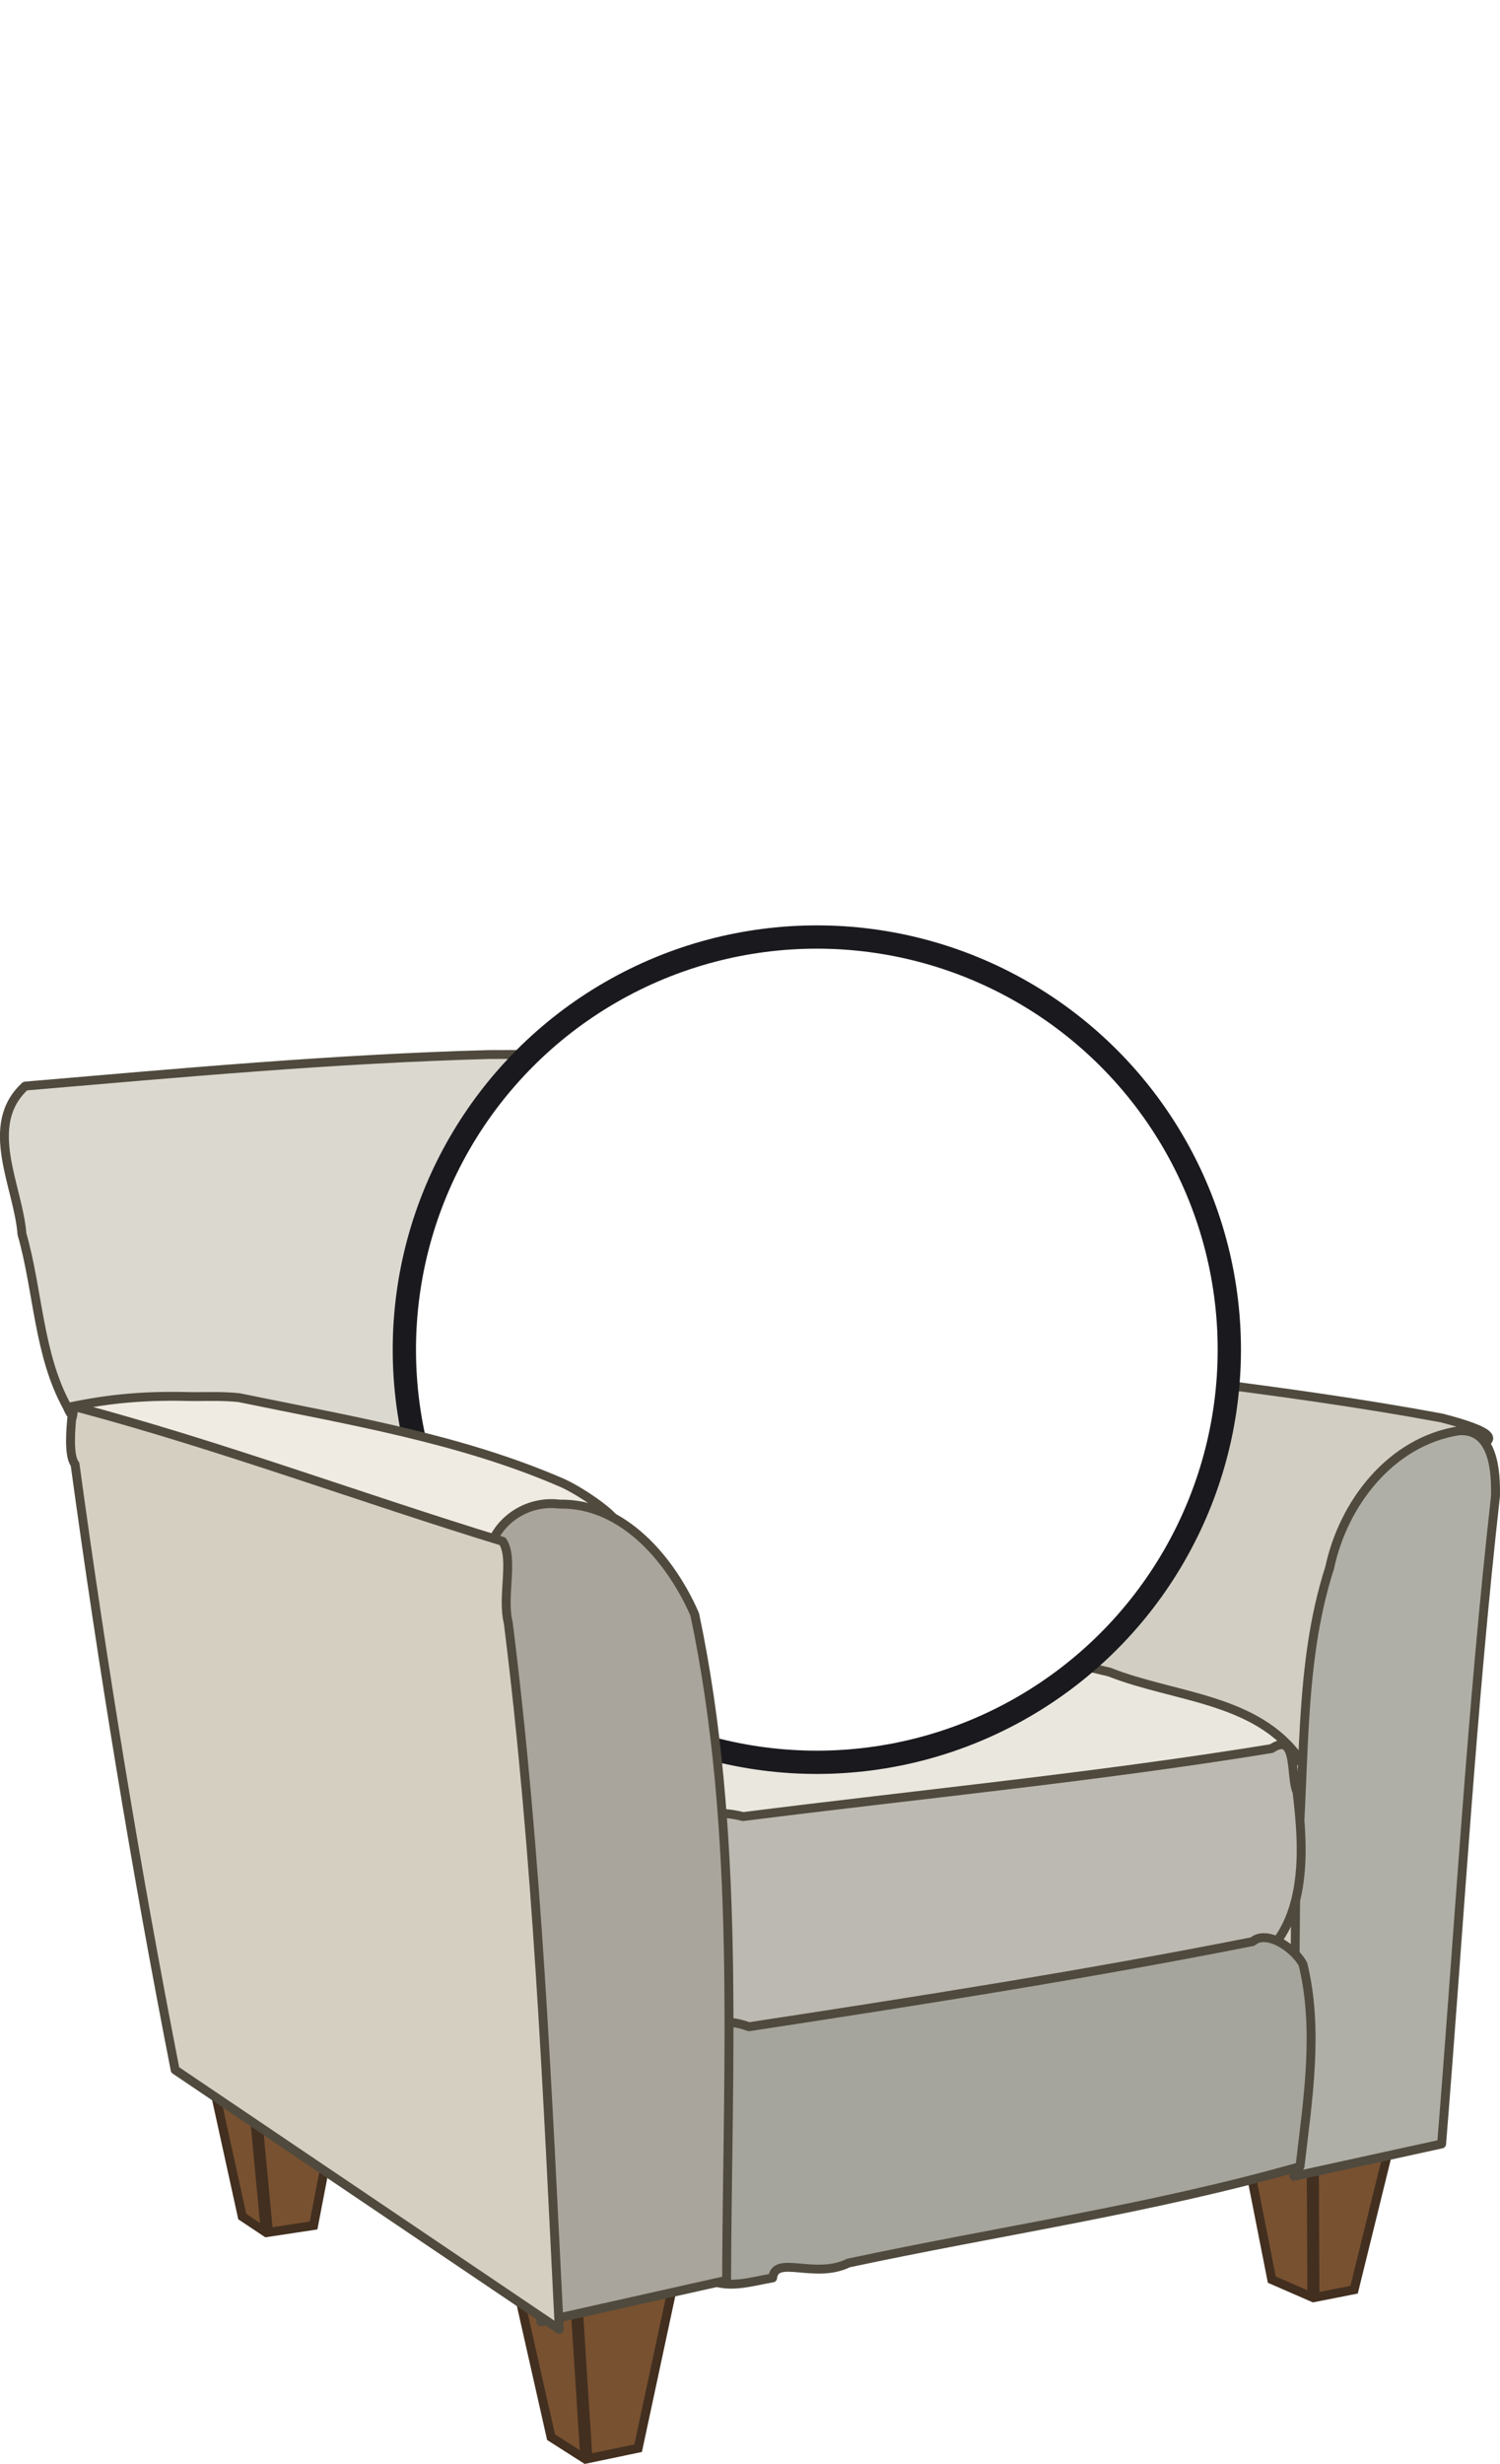 <svg width="730.833" height="1200" viewBox="0 0 193.366 317.5" version="1.1" id="tan-chair_vue_svg__svg54"
    xmlns:xlink="http://www.w3.org/1999/xlink"
    xmlns="http://www.w3.org/2000/svg">
    <defs id="tan-chair_vue_svg__defs2707">
        <linearGradient id="tan-chair_vue_svg__linearGradient2638">
            <stop offset="0" stop-color="#c4c4c4" id="tan-chair_vue_svg__stop2634"/>
            <stop offset="1" stop-color="#595959" id="tan-chair_vue_svg__stop2636"/>
        </linearGradient>
        <linearGradient id="tan-chair_vue_svg__linearGradient2644">
            <stop offset="0" stop-color="#7a7a7a" id="tan-chair_vue_svg__stop2640"/>
            <stop offset="1" stop-color="#7a7a7a" stop-opacity="0" id="tan-chair_vue_svg__stop2642"/>
        </linearGradient>
        <linearGradient id="tan-chair_vue_svg__linearGradient2652">
            <stop offset="0" stop-color="#101010" id="tan-chair_vue_svg__stop2646"/>
            <stop offset=".5" stop-color="#989898" id="tan-chair_vue_svg__stop2648"/>
            <stop offset="1" stop-color="#221f1f" id="tan-chair_vue_svg__stop2650"/>
        </linearGradient>
        <linearGradient id="tan-chair_vue_svg__linearGradient2658">
            <stop offset="0" stop-color="#858585" id="tan-chair_vue_svg__stop2654"/>
            <stop offset="1" stop-color="#282828" id="tan-chair_vue_svg__stop2656"/>
        </linearGradient>
        <linearGradient id="tan-chair_vue_svg__linearGradient2664">
            <stop offset="0" stop-color="#3e3e3e" id="tan-chair_vue_svg__stop2660"/>
            <stop offset="1" id="tan-chair_vue_svg__stop2662"/>
        </linearGradient>
        <linearGradient id="tan-chair_vue_svg__linearGradient2670">
            <stop offset="0" stop-color="#dadada" id="tan-chair_vue_svg__stop2666"/>
            <stop offset="1" stop-color="#636363" id="tan-chair_vue_svg__stop2668"/>
        </linearGradient>
        <linearGradient id="tan-chair_vue_svg__linearGradient2676">
            <stop offset="0" stop-color="#888" id="tan-chair_vue_svg__stop2672"/>
            <stop offset="1" stop-color="#888" stop-opacity="0" id="tan-chair_vue_svg__stop2674"/>
        </linearGradient>
        <linearGradient id="tan-chair_vue_svg__linearGradient2684">
            <stop offset="0" stop-color="#121212" id="tan-chair_vue_svg__stop2678"/>
            <stop offset=".5" stop-color="#a9a9a9" id="tan-chair_vue_svg__stop2680"/>
            <stop offset="1" stop-color="#262222" id="tan-chair_vue_svg__stop2682"/>
        </linearGradient>
        <linearGradient id="tan-chair_vue_svg__linearGradient2690">
            <stop offset="0" stop-color="#949494" id="tan-chair_vue_svg__stop2686"/>
            <stop offset="1" stop-color="#2c2c2c" id="tan-chair_vue_svg__stop2688"/>
        </linearGradient>
        <linearGradient id="tan-chair_vue_svg__linearGradient2696">
            <stop offset="0" stop-color="#454545" id="tan-chair_vue_svg__stop2692"/>
            <stop offset="1" stop-color="#0a0a0a" id="tan-chair_vue_svg__stop2694"/>
        </linearGradient>
        <linearGradient id="tan-chair_vue_svg__linearGradient2702">
            <stop offset="0" stop-color="#4d4d4d" id="tan-chair_vue_svg__stop2698"/>
            <stop offset="1" stop-color="#0b0b0b" id="tan-chair_vue_svg__stop2700"/>
        </linearGradient>
        <clipPath clipPathUnits="userSpaceOnUse" id="tan-chair_vue_svg__id-0a">
            <circle style="fill:#473e81;stroke:#1a191e;stroke-width:.862;stroke-linecap:round" cx="-615.619" cy="-262.031" r="87.569" id="tan-chair_vue_svg__circle2704"/>
        </clipPath>
    </defs>
    <path style="fill:#785131;stroke:#422f1f;stroke-width:1.153;stroke-miterlimit:4;stroke-dasharray:none;stroke-opacity:1" d="m27.513 268.69 3.716 16.934 3.104 2.069 6.092-.92 1.602-8.315-14.46-9.764zm151.604 7.862-10.457 2.29-2.26-.536-5.148 1.388-.064.068 2.76 13.985 5.363 2.337 5.249-1.035zm-92.468 18.44-15.937 2.835-3.903-2.636-.025.012 4.253 18.85 4.445 2.835 6.781-1.418z" id="tan-chair_vue_svg__path2709"/>
    <path style="fill:none;stroke:#422f1f;stroke-width:1.553;stroke-miterlimit:4;stroke-dasharray:none;stroke-opacity:1" d="m34.41 287.655-1.456-15.44m42.643 44.711-1.265-19.808m94.979-.958-.077-17.47" id="tan-chair_vue_svg__path2711"/>
    <path style="color:#000;shape-padding:0;overflow:visible;isolation:auto;mix-blend-mode:normal;solid-color:#000;solid-opacity:1;fill:#dbd8d0;stroke:#4f4a3d;stroke-width:1.147;stroke-linecap:round;stroke-linejoin:round;stroke-miterlimit:4;stroke-dasharray:none;stroke-opacity:1" d="M63.028 135.887c-19.97.539-39.878 2.366-59.776 4.063-5.53 5.048-.877 12.966-.423 19.059 2.11 7.342 2.111 15.617 5.874 22.35 1.43 3.77 5.83 1.159 9.223 1.249 16.28-1.881 31.96 4.255 47.459 8.05 10.378 3.377 21.35 11.103 22.977 22.674 8.266-.992 16.606-2.04 24.933-1.16.912-10.72-4.677-23.208 3.397-32.271 1.942-2.142 4.619-4.069 7.674-3.621 4.28-13.034-.237-27.549-7.813-38.479-17.821-1.048-35.667-2.035-53.525-1.914z" id="tan-chair_vue_svg__path2713"/>
    <path style="color:#000;shape-padding:0;overflow:visible;isolation:auto;mix-blend-mode:normal;solid-color:#000;solid-opacity:1;fill:#d2cec3;stroke:#4f4a3d;stroke-width:1.147;stroke-linecap:round;stroke-linejoin:round;stroke-miterlimit:4;stroke-dasharray:none;stroke-opacity:1" d="M122.719 173.987c-9.016 1.352-13.42 11.694-12.766 19.998.112 6.04 1.414 11.994 1.022 18.058 13.918.15 27.433 4.795 40.807 8.475 5.177 1.747 13.368 2.696 12.982 9.95 1.026 7.008 1.65 15.574-4.174 20.716 5.258.328 6.393 5.487 8.647 9.191.05-17.848.35-35.821 3.122-53.442 1.815-8.288 5.606-17.475 14.565-19.991 8.33-1.058 5.016-2.648-1.07-4.22-20.87-3.875-42.115-5.796-63.135-8.735z" id="tan-chair_vue_svg__path2715"/>
    <path style="color:#000;shape-padding:0;overflow:visible;isolation:auto;mix-blend-mode:normal;solid-color:#000;solid-opacity:1;fill:#afafa7;stroke:#4f4a3d;stroke-width:1.147;stroke-linecap:round;stroke-linejoin:round;stroke-miterlimit:4;stroke-dasharray:none;stroke-opacity:1" d="M188.07 184.366c-8.756 1.367-14.894 9.325-16.661 17.64-4.116 12.782-3.042 26.526-4.356 39.752-.154 12.892-.165 25.786-.256 38.678l19.043-4.17c2.25-27.828 3.838-55.78 6.943-83.445.076-3.198-.247-8.745-4.712-8.455z" id="tan-chair_vue_svg__path2719"/>
    <path style="color:#000;shape-padding:0;overflow:visible;isolation:auto;mix-blend-mode:normal;solid-color:#000;solid-opacity:1;fill:#eae7de;stroke:#4f4a3d;stroke-width:1.147;stroke-linecap:round;stroke-linejoin:round;stroke-miterlimit:4;stroke-dasharray:none;stroke-opacity:1" d="M105.334 209.495c-5.79.169-11.546.88-17.293 1.562 1.08 8.144 2.41 16.27 2.684 24.492 7.914 2.366 16.3-1.256 24.346-1.414 17.457-2.795 35.33-3.256 52.548-7.351-5.553-8.013-16.31-8.02-24.613-11.325-12.42-2.869-24.762-6.772-37.672-5.964z" id="tan-chair_vue_svg__path2721"/>
    <path style="color:#000;shape-padding:0;overflow:visible;isolation:auto;mix-blend-mode:normal;solid-color:#000;solid-opacity:1;fill:#bcb9b2;stroke:#4f4a3d;stroke-width:1.147;stroke-linecap:round;stroke-linejoin:round;stroke-miterlimit:4;stroke-dasharray:none;stroke-opacity:1" d="M163.907 225.323c-22.48 3.662-45.419 5.888-68.11 8.76-5.003-1.249-6.001.512-4.818 5.74.403 7.604.55 15.16.595 22.795 9.674 2.453 19.47-2.319 29.132-2.913 13.843-2.5 28.003-4.303 41.656-7.222 6.3-5.013 5.713-14.392 4.837-21.59-.897-1.886.095-7.841-3.292-5.57z" id="tan-chair_vue_svg__path2723"/>
    <path style="color:#000;shape-padding:0;overflow:visible;isolation:auto;mix-blend-mode:normal;solid-color:#000;solid-opacity:1;fill:#a5a59d;stroke:#4f4a3d;stroke-width:1.147;stroke-linecap:round;stroke-linejoin:round;stroke-miterlimit:4;stroke-dasharray:none;stroke-opacity:1" d="M161.473 250.19c-21.343 4.225-43.26 7.668-64.91 10.973-4.836-1.694-5.784.455-4.928 5.363 0 9.086-.091 18.173-.291 27.258 2.773 1.139 5.374.244 8.256-.256.35-3.015 5.391.22 9.774-1.917 19.404-4.148 39.097-6.982 58.206-12.425 1-8.549 2.452-17.648.385-26.082-1.078-2.035-4.658-4.505-6.492-2.914z" id="tan-chair_vue_svg__path2725"/>
    <g transform="translate(-181.849 138.418)" id="tan-chair_vue_svg__g2731">
        <circle style="fill:#fff;stroke:#1a191e;stroke-width:3;stroke-linecap:round;stroke-miterlimit:4;stroke-dasharray:none" cx="287.148" cy="35.498" r="53.173" id="tan-chair_vue_svg__circle2727"/>
        <image style="fill:none" transform="translate(660.957 194.605) scale(.607)" clip-path="url(#tan-chair_vue_svg__id-0a)" width="179.261" height="179.261" preserveAspectRatio="none" xlink:href="" x="-705.249" y="-351.662" id="tan-chair_vue_svg__image2729" class="seated-avatar"/>
    </g>
    <path style="color:#000;shape-padding:0;overflow:visible;isolation:auto;mix-blend-mode:normal;solid-color:#000;solid-opacity:1;fill:#efebe2;stroke:#4f4a3d;stroke-width:1.147;stroke-linecap:round;stroke-linejoin:round;stroke-miterlimit:4;stroke-dasharray:none;stroke-opacity:1" d="M25.016 179.965c-5.95-.154-10.519.152-16.313 1.395 18.986 7.087 37.216 13.348 56.426 19.805.074-6.27 7.224-5.165 11.335-4.44 7.528 1.564-.633-4.072-3.77-5.544-13.255-5.807-27.78-8.17-41.88-11.083-1.923-.203-3.867-.141-5.798-.133z" id="tan-chair_vue_svg__path2733"/>
    <path style="color:#000;shape-padding:0;overflow:visible;isolation:auto;mix-blend-mode:normal;solid-color:#000;solid-opacity:1;fill:#a9a59c;stroke:#4f4a3d;stroke-width:1.147;stroke-linecap:round;stroke-linejoin:round;stroke-miterlimit:4;stroke-dasharray:none;stroke-opacity:1" d="M72.143 193.819c-5.297-.682-10.136 3.767-9.186 9.168 1.116 20.66 4.585 41.143 4.956 61.897.607 11.439 1.202 22.877 1.806 34.316 7.982-1.788 15.963-3.577 23.945-5.364.11-28.589 1.824-57.658-4.101-85.787-2.988-6.907-9.188-14.392-17.42-14.23z" id="tan-chair_vue_svg__path2735"/>
    <path style="color:#000;shape-padding:0;overflow:visible;isolation:auto;mix-blend-mode:normal;solid-color:#000;solid-opacity:1;fill:#d5cfc2;stroke:#4f4a3d;stroke-width:1.147;stroke-linecap:round;stroke-linejoin:round;stroke-miterlimit:4;stroke-dasharray:none;stroke-opacity:1" d="M9.242 182.817c-.094 1.112-.45 4.793.428 5.848 3.574 26.134 7.835 52.174 12.91 78.06 16.505 11.146 33.01 22.29 49.516 33.434-1.522-30.399-2.79-60.823-6.574-91.04-.862-3.41.752-8.225-.726-10.501-18.238-5.584-36.294-12.318-54.64-17.221-.922-.36-.61.946-.914 1.42z" id="tan-chair_vue_svg__path2717"/>
    <g transform="rotate(.343)">
        <image class="seated-keyboard" width="209.85" height="46.167" preserveAspectRatio="none" xlink:href="" id="tan-chair_vue_svg__keyboard" x="21.535" y="193.257"/>
    </g>
</svg>